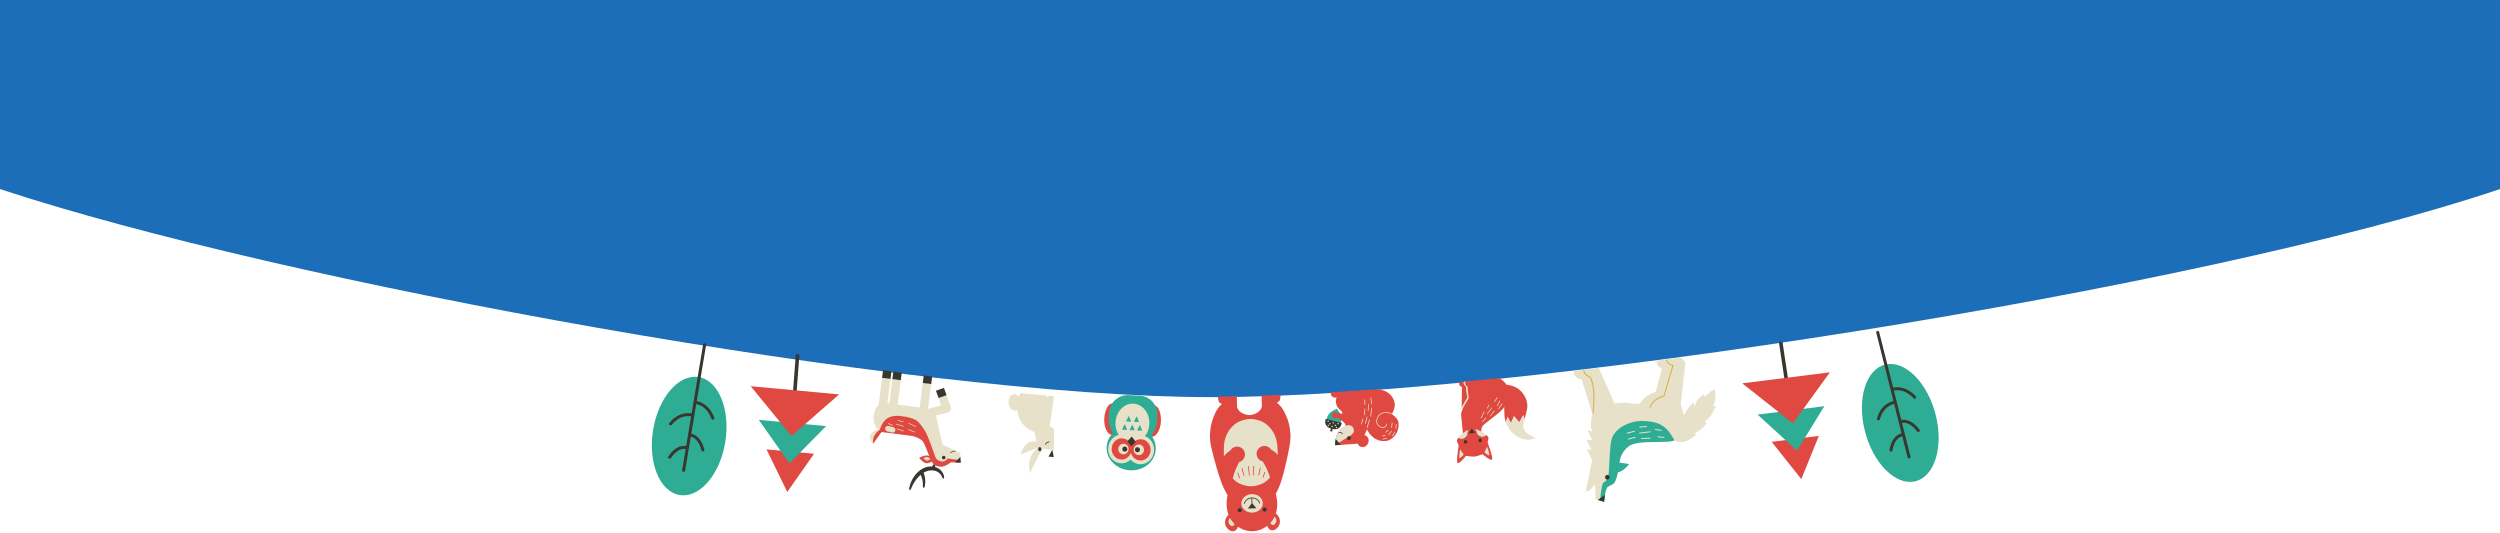 <svg width="1366" height="291" viewBox="0 0 1366 291" fill="none" xmlns="http://www.w3.org/2000/svg">
<path d="M1366 0H0V103.295C153.304 154.009 497.33 217 662.159 217C826.989 217 1201.33 158.813 1366 103.295V0Z" fill="#1C6EB8"/>
<path d="M1030.29 199.168C1019.6 201.567 1014.52 217.802 1018.95 235.431C1023.39 253.059 1035.65 265.405 1046.34 263.006C1057.03 260.608 1062.1 244.373 1057.67 226.744C1053.24 209.116 1040.98 196.77 1030.29 199.168Z" fill="#2EAC94"/>
<path d="M1026.15 229.658C1026.58 229.779 1027.03 229.529 1027.15 229.097C1027.5 227.766 1028.02 226.533 1028.7 225.429C1029.46 224.188 1030.4 223.139 1031.49 222.312C1032.57 221.494 1034.08 220.928 1034.95 220.65L1038.99 236.716C1038.22 236.985 1036.87 237.549 1035.88 238.483C1034.94 239.374 1034.15 240.516 1033.54 241.882C1033.02 243.062 1032.63 244.393 1032.41 245.829C1032.34 246.267 1032.65 246.688 1033.09 246.764C1033.54 246.84 1033.96 246.546 1034.03 246.107C1034.24 244.806 1034.58 243.611 1035.05 242.555C1035.57 241.382 1036.24 240.407 1037.03 239.66C1037.74 238.996 1038.73 238.549 1039.39 238.305L1042.29 249.845C1042.4 250.28 1042.85 250.553 1043.29 250.454C1043.73 250.355 1044 249.922 1043.89 249.487L1039.24 230.99C1039.94 230.943 1040.92 230.945 1041.78 231.214C1042.85 231.546 1043.91 232.13 1044.93 232.959C1045.85 233.702 1046.73 234.624 1047.53 235.699C1047.8 236.062 1048.32 236.145 1048.68 235.887C1049.04 235.629 1049.12 235.122 1048.85 234.761C1047.96 233.571 1046.99 232.547 1045.96 231.717C1044.76 230.756 1043.52 230.07 1042.25 229.675C1041.03 229.293 1039.68 229.323 1038.83 229.399L1034.79 213.326C1035.73 213.213 1037.21 213.113 1038.47 213.366C1039.84 213.642 1041.18 214.178 1042.45 214.965C1043.58 215.66 1044.63 216.543 1045.58 217.582C1045.89 217.916 1046.41 217.949 1046.74 217.657C1047.08 217.363 1047.1 216.851 1046.8 216.516C1045.75 215.361 1044.57 214.383 1043.31 213.603C1041.86 212.712 1040.34 212.101 1038.78 211.786C1037.21 211.47 1035.43 211.614 1034.4 211.745L1026.77 181.384C1026.66 180.949 1026.21 180.676 1025.77 180.775C1025.33 180.873 1025.06 181.307 1025.17 181.742L1034.56 219.073C1034.56 219.073 1034.54 219.076 1034.54 219.077C1033.59 219.377 1031.79 220.026 1030.47 221.028C1029.23 221.974 1028.15 223.167 1027.29 224.576C1026.53 225.808 1025.95 227.184 1025.56 228.66C1025.45 229.089 1025.71 229.536 1026.15 229.657L1026.15 229.658Z" fill="#38372F"/>
<g clip-path="url(#clip0_25_2)">
<path d="M979.517 237.039L981.459 236.794L973.928 186.659L971.986 186.903L979.517 237.039Z" fill="#38372F"/>
<path d="M984.229 261.791L993.818 238.173L968.027 241.418L984.229 261.791Z" fill="#DF4942"/>
<path d="M981.893 246.238L996.822 221.948L960.352 226.537L981.893 246.238Z" fill="#2EAC94"/>
<path d="M979.653 231.328L999.872 203.429L951.954 209.458L979.653 231.328Z" fill="#DF4942"/>
</g>
<g clip-path="url(#clip1_25_2)">
<path d="M864.201 207.32L870.06 226.153C870.06 226.153 869.216 229.88 869.248 232.229C869.279 234.579 870.071 235.685 870.071 235.685L867.384 235.104L870.012 240.467L866.848 240.259L869.495 245.768L867.044 245.526L869.933 251.395L866.451 268.645C866.451 268.645 867.926 268.279 868.839 267.646C869.752 267.014 871.577 264.598 871.577 264.598L871.871 272.885L876.505 274.161C876.505 274.161 876.749 269.185 877.958 266.58C878.337 265.764 880.149 265.254 881.516 264.346C882.956 263.391 884.036 258.619 884.522 255.175C885.008 251.731 885.156 247.678 889.67 244.034C894.184 240.39 906.287 242.053 912.712 241.165C913.569 241.047 914.326 240.858 915 240.612C916.366 241.276 918.138 241.853 919.742 241.5C922.937 240.796 926.93 237.439 926.93 237.439L925.773 236.868C925.773 236.868 927.638 235.88 929.165 234.822C930.55 233.865 932.604 231.115 932.604 231.115L931.102 230.581C931.102 230.581 933.409 229.255 935.121 226.615C936.137 225.05 937.588 221.712 937.588 221.712L935.972 221.914C935.972 221.914 936.781 220.179 937.149 218.192C937.518 216.205 937.08 212.687 937.08 212.687C937.08 212.687 934.365 213.943 933.557 214.862C932.749 215.78 931.346 216.873 931.346 216.873L931.134 215.163C931.134 215.163 928.379 217.354 927.624 218.403C926.345 220.18 925.773 222.365 925.773 222.365L925.372 219.965C925.372 219.965 923.106 221.764 922.024 223.548C921.613 224.225 920.919 225.502 920.13 226.982C919.507 224.175 918.314 221.85 918.463 220.122C918.677 217.644 920.944 198.057 920.944 198.057L918.517 195.365L905.192 197.024C905.192 197.024 905.031 198.622 905.977 199.866C906.382 200.398 907.2 200.955 908.084 201.314L904.642 214.144C904.642 214.144 901.006 215.378 899.113 216.979C897.22 218.582 895.791 220.743 895.791 220.743C895.791 220.743 892.119 220.649 889.712 220.213C887.305 219.777 882.16 220.458 882.16 220.458L873.589 200.961L859.907 202.664C859.907 202.664 859.746 204.262 860.691 205.506C861.31 206.318 862.89 207.188 864.199 207.319L864.201 207.32Z" fill="#E6E1C8"/>
<path d="M884.883 257.838C887.521 257.035 890.184 253.563 890.184 253.563L883.57 252.55L882.656 258.115C882.656 258.115 883.128 258.372 884.883 257.838Z" fill="#2EAC94"/>
<path d="M875.707 264.339C875.352 265.474 874.645 268.757 874.291 273.553L876.505 274.163C876.505 274.163 876.749 269.187 877.958 266.582C878.337 265.766 880.149 265.256 881.516 264.348C882.956 263.393 884.036 258.621 884.522 255.177C885.008 251.733 885.157 247.68 889.671 244.036C894.185 240.392 906.287 242.055 912.712 241.167C913.556 241.051 914.305 240.865 914.972 240.625C913.909 238.741 912.367 236.244 910.928 234.771C908.089 231.869 904.854 230.274 897.952 230.012C891.05 229.751 881.924 233.702 880.467 240.564C879.243 246.34 879.51 256.913 878.69 260.267C877.868 263.621 876.108 263.055 875.705 264.339L875.707 264.339Z" fill="#2EAC94"/>
<path d="M876.982 260.942C876.895 260.239 877.396 259.599 878.101 259.511C878.805 259.424 879.448 259.922 879.536 260.624C879.623 261.325 879.122 261.966 878.417 262.054C877.713 262.141 877.07 261.643 876.982 260.942Z" fill="#38372F"/>
<path d="M865.249 202.025C865.383 202.008 865.511 202.091 865.545 202.223C865.757 203.011 866.046 203.854 866.999 204.706C867.558 205.206 869.166 206.027 869.182 206.036L869.252 206.071L869.292 206.139C869.419 206.351 872.374 211.515 870.688 225.706C870.67 225.854 870.535 225.96 870.386 225.944C870.237 225.926 870.128 225.792 870.146 225.642C871.712 212.471 869.19 207.116 868.859 206.479C868.522 206.306 867.181 205.596 866.636 205.109C865.574 204.157 865.244 203.192 865.022 202.363C864.984 202.218 865.07 202.069 865.215 202.031C865.228 202.029 865.24 202.026 865.253 202.024L865.249 202.025Z" fill="#D6AD49"/>
<path d="M910.654 196.403L910.66 196.402C910.81 196.387 910.944 196.494 910.959 196.644C911.016 197.188 911.171 197.596 911.854 198.309C912.805 199.299 914.115 199.399 914.128 199.401L914.467 199.424L914.372 199.748L909.407 216.611L909.264 216.652C909.234 216.661 906.193 217.57 904.516 218.929C902.752 220.359 901.825 222.59 901.817 222.613C901.76 222.752 901.6 222.819 901.461 222.763C901.322 222.708 901.255 222.548 901.311 222.41C901.35 222.313 902.296 220.03 904.172 218.508C905.739 217.235 908.326 216.376 908.966 216.176L913.758 199.9C913.249 199.804 912.256 199.521 911.458 198.687C910.765 197.966 910.493 197.447 910.413 196.705C910.398 196.557 910.503 196.425 910.651 196.407L910.654 196.403Z" fill="#D6AD49"/>
<path d="M896.894 239.339C896.894 239.339 896.91 239.337 896.917 239.336L901.603 239.16C901.754 239.154 901.881 239.271 901.885 239.42C901.891 239.571 901.772 239.697 901.623 239.701L896.937 239.878C896.786 239.884 896.659 239.766 896.655 239.617C896.65 239.475 896.755 239.354 896.894 239.337L896.894 239.339Z" fill="#E6E1C8"/>
<path d="M895.81 236.379L901.547 235.665C901.697 235.646 901.833 235.751 901.852 235.901C901.87 236.05 901.764 236.185 901.614 236.204L895.877 236.918C895.728 236.937 895.592 236.832 895.573 236.682C895.554 236.533 895.66 236.398 895.81 236.379Z" fill="#E6E1C8"/>
<path d="M895.913 233.111C895.913 233.111 895.919 233.11 895.922 233.11L899.66 232.765C899.811 232.751 899.944 232.861 899.957 233.011C899.97 233.161 899.861 233.3 899.71 233.306L895.971 233.651C895.821 233.665 895.688 233.555 895.675 233.405C895.662 233.259 895.767 233.129 895.913 233.111Z" fill="#E6E1C8"/>
<path d="M893.439 238.675C893.574 238.658 893.702 238.743 893.737 238.877C893.774 239.023 893.686 239.17 893.54 239.207L889.775 240.16C889.627 240.196 889.48 240.109 889.444 239.963C889.408 239.818 889.496 239.67 889.641 239.634L893.407 238.681C893.418 238.68 893.43 238.676 893.441 238.675L893.439 238.675Z" fill="#E6E1C8"/>
<path d="M893.029 235.385C893.165 235.368 893.293 235.453 893.328 235.587C893.364 235.732 893.276 235.88 893.131 235.918L889.161 236.926C889.015 236.962 888.867 236.875 888.829 236.73C888.792 236.585 888.88 236.437 889.026 236.398L892.995 235.391C893.006 235.39 893.019 235.386 893.029 235.385Z" fill="#E6E1C8"/>
<path d="M905.876 238.425C905.896 238.423 905.914 238.422 905.934 238.423L909.243 238.723C909.393 238.738 909.503 238.87 909.491 239.019C909.476 239.169 909.343 239.279 909.193 239.266L905.885 238.966C905.734 238.952 905.624 238.82 905.639 238.67C905.65 238.541 905.751 238.441 905.876 238.425Z" fill="#E6E1C8"/>
<path d="M904.451 234.361C904.476 234.358 904.504 234.358 904.53 234.362L907.766 234.901C907.914 234.927 908.016 235.066 907.99 235.215C907.965 235.362 907.825 235.464 907.675 235.439L904.439 234.899C904.291 234.874 904.19 234.735 904.215 234.586C904.235 234.465 904.334 234.376 904.451 234.361Z" fill="#E6E1C8"/>
<path d="M876.922 270.398L876.507 274.163L872.977 273.191L876.922 270.398Z" fill="#38372F"/>
</g>
<g clip-path="url(#clip2_25_2)">
<path d="M821.967 217.316C822.208 219.177 821.849 219.587 821.908 223.214C821.961 226.466 821.986 228.091 822.579 230.053C822.653 230.298 822.732 230.535 822.816 230.768L823.733 227.73L825.58 231.256L827.232 227.387L830.122 230.787L832.304 226.89L833.095 228.895C834.041 225.11 834.515 223.153 834.542 221.976C834.637 217.787 831.836 214.577 831.399 214.091C826.818 208.985 819.516 210.24 819.005 210.335C821.099 213.196 821.751 215.644 821.967 217.317L821.967 217.316Z" fill="#DF4942"/>
<path d="M830.121 230.787L827.231 227.387L825.579 231.256L823.732 227.731L822.814 230.769C823.932 233.885 825.8 235.828 826.289 236.317C827.133 237.163 829.697 239.662 833.594 240.205C836.39 240.593 839.152 239.291 839.152 239.291C839.152 239.291 837.474 238.795 835.31 237.274C834.44 236.662 833.127 235.74 832.552 234.23C832.038 232.882 832.375 231.756 832.917 229.591C832.977 229.351 833.035 229.119 833.091 228.894L832.3 226.889L830.118 230.786L830.121 230.787Z" fill="#E6E1C8"/>
<path d="M798.67 222.816C799.896 220.223 801.703 217.55 801.703 217.55L801.064 211.032C801.064 211.032 799.9 210.349 799.823 209.559L799.723 208.536L797.259 208.778C797.259 208.778 797.118 209.611 797.416 210.379C797.715 211.147 798.804 211.373 798.804 211.373L798.788 212.733L798.67 222.816Z" fill="#DF4942"/>
<path d="M801.097 211.362L801.704 217.551C801.704 217.551 799.897 220.225 798.671 222.817L798.631 226.213L804.254 219.68L802.255 212.394L801.158 208.398L799.725 208.539L799.826 209.561C800.017 210.626 801.099 211.363 801.099 211.363L801.097 211.362Z" fill="#E6E1C8"/>
<path d="M802.496 217.725C802.496 217.725 798.115 224.203 798.366 226.771L799.4 237.311L809.377 236.724C809.377 236.724 809.18 234.683 809.752 233.297C810.323 231.911 815.176 228.777 819.362 225.176C823.547 221.575 824.534 217.557 824.108 213.212C823.682 208.868 819.252 206.622 819.252 206.622L800.491 208.462L800.616 209.734C800.693 210.524 801.856 211.207 801.856 211.207L802.496 217.725Z" fill="#DF4942"/>
<path d="M796.522 253.002C797.428 253.442 800.185 250.1 800.979 249.101C802.2 249.278 804.544 249.582 805.609 249.477C806.674 249.373 808.915 248.619 810.077 248.209C811.051 249.032 814.404 251.776 815.207 251.17C816.036 250.543 813.458 243.469 812.823 241.772C813.135 240.63 813.34 239.649 813.294 239.177C813.255 238.783 812.845 238.253 812.205 237.684C811.062 238.431 809.959 238.898 808.63 238.173C808.561 238.134 808.491 238.093 808.422 238.051C808.401 238.038 808.381 238.025 808.36 238.012C808.308 237.979 808.257 237.945 808.207 237.91C808.187 237.896 808.166 237.883 808.145 237.868C808.077 237.82 808.009 237.77 807.942 237.718C807.94 237.716 807.938 237.715 807.936 237.713C807.87 237.662 807.804 237.608 807.739 237.553C807.719 237.536 807.698 237.518 807.677 237.5C807.628 237.458 807.58 237.415 807.531 237.372C807.511 237.354 807.49 237.336 807.47 237.317C807.404 237.257 807.34 237.195 807.275 237.131C806.889 236.006 806.354 234.772 806.095 234.414C805.657 233.808 804.77 233.3 804.028 233.372C803.286 233.445 802.515 234.116 802.202 234.796C802.018 235.197 801.733 236.512 801.573 237.69C801.522 237.766 801.47 237.839 801.418 237.91C801.401 237.933 801.385 237.955 801.368 237.977C801.33 238.028 801.29 238.08 801.251 238.13C801.234 238.152 801.217 238.174 801.2 238.194C801.147 238.261 801.092 238.327 801.037 238.39C801.036 238.391 801.034 238.393 801.033 238.395C800.977 238.46 800.92 238.522 800.862 238.583C800.845 238.601 800.827 238.619 800.81 238.636C800.767 238.68 800.723 238.723 800.68 238.765C800.662 238.782 800.645 238.799 800.627 238.816C800.567 238.87 800.507 238.925 800.446 238.975C799.283 239.945 798.111 239.702 796.844 239.19C796.327 239.873 796.028 240.473 796.066 240.867C796.112 241.338 796.506 242.261 797.033 243.321C796.741 245.109 795.585 252.549 796.519 253.003L796.522 253.002Z" fill="#DF4942"/>
<path d="M804.111 234.191L802.633 236.828L806.071 236.49L804.111 234.191Z" fill="#38372F"/>
<path d="M800.686 240.409C800.148 240.462 799.755 240.945 799.809 241.488C799.862 242.032 800.341 242.43 800.879 242.377C801.417 242.324 801.81 241.841 801.756 241.297C801.703 240.754 801.224 240.356 800.686 240.409Z" fill="#38372F"/>
<path d="M808.677 239.625C808.139 239.678 807.746 240.161 807.8 240.705C807.853 241.248 808.332 241.646 808.87 241.593C809.408 241.54 809.801 241.057 809.747 240.514C809.694 239.97 809.215 239.572 808.677 239.625Z" fill="#38372F"/>
<path d="M800.447 238.974C800.883 238.607 801.251 238.162 801.574 237.689C801.734 236.51 802.019 235.196 802.204 234.795C800.212 235.763 797.993 237.677 796.846 239.189C798.113 239.7 799.286 239.943 800.448 238.974L800.447 238.974Z" fill="#E6E1C8"/>
<path d="M797.517 250.324C798.029 250.571 799.766 248.313 799.766 248.313L797.794 245.479C797.794 245.479 797.006 250.076 797.516 250.324L797.517 250.324Z" fill="#E6E1C8"/>
<path d="M807.278 237.13C808.618 238.665 810.628 238.971 812.207 237.682C810.788 236.422 808.24 234.975 806.098 234.413C806.356 234.771 806.891 236.004 807.278 237.13Z" fill="#E6E1C8"/>
<path d="M811.114 247.2C811.114 247.2 813.258 249.077 813.711 248.735C814.164 248.393 812.497 244.037 812.497 244.037L811.113 247.2L811.114 247.2Z" fill="#E6E1C8"/>
<path d="M811.81 228.191C811.859 228.187 811.909 228.202 811.949 228.236C812.026 228.303 812.035 228.422 811.968 228.5L810.164 230.619C810.097 230.697 809.98 230.706 809.902 230.638C809.825 230.571 809.816 230.452 809.883 230.374L811.687 228.255C811.719 228.217 811.763 228.196 811.81 228.191Z" fill="#E6E1C8"/>
<path d="M810.945 224.816C810.978 224.813 811.012 224.818 811.045 224.834C811.136 224.88 811.174 224.992 811.13 225.085L809.445 228.555C809.399 228.648 809.288 228.686 809.196 228.641C809.104 228.595 809.066 228.483 809.11 228.39L810.796 224.92C810.825 224.859 810.882 224.822 810.945 224.816Z" fill="#E6E1C8"/>
<path d="M816.486 224.272C816.531 224.268 816.58 224.281 816.619 224.311C816.7 224.375 816.714 224.492 816.651 224.574L814.468 227.394C814.405 227.476 814.288 227.49 814.207 227.426C814.126 227.363 814.112 227.245 814.175 227.163L816.358 224.343C816.39 224.301 816.438 224.277 816.486 224.272Z" fill="#E6E1C8"/>
<path d="M815.098 222.665C815.142 222.661 815.189 222.673 815.227 222.703C815.309 222.765 815.325 222.883 815.264 222.965L812.819 226.252C812.758 226.335 812.641 226.351 812.56 226.289C812.478 226.227 812.461 226.109 812.523 226.026L814.967 222.74C815 222.696 815.047 222.67 815.098 222.665Z" fill="#E6E1C8"/>
<path d="M813.567 221.166C813.603 221.163 813.641 221.169 813.675 221.188C813.764 221.238 813.798 221.352 813.748 221.443L812.845 223.103C812.795 223.194 812.683 223.227 812.592 223.177C812.503 223.127 812.469 223.013 812.519 222.922L813.422 221.262C813.453 221.206 813.508 221.172 813.567 221.166Z" fill="#E6E1C8"/>
<path d="M820.725 220.464C820.768 220.46 820.812 220.47 820.85 220.498C820.933 220.558 820.953 220.675 820.894 220.76L819.005 223.449C818.946 223.532 818.83 223.553 818.746 223.493C818.663 223.433 818.643 223.316 818.702 223.231L820.591 220.542C820.623 220.497 820.672 220.469 820.723 220.464L820.725 220.464Z" fill="#E6E1C8"/>
<path d="M819.487 218.816C819.521 218.812 819.557 218.819 819.589 218.836C819.681 218.883 819.717 218.995 819.671 219.088L818.32 221.775C818.273 221.868 818.161 221.904 818.071 221.857C817.979 221.81 817.943 221.698 817.989 221.605L819.34 218.918C819.37 218.858 819.426 218.823 819.488 218.817L819.487 218.816Z" fill="#E6E1C8"/>
<path d="M818.01 217.096C818.051 217.092 818.093 217.102 818.13 217.126C818.215 217.183 818.24 217.299 818.183 217.386L816.78 219.543C816.724 219.63 816.609 219.654 816.523 219.596C816.438 219.539 816.413 219.424 816.47 219.336L817.873 217.179C817.906 217.129 817.956 217.1 818.01 217.095L818.01 217.096Z" fill="#E6E1C8"/>
</g>
<g clip-path="url(#clip3_25_2)">
<path d="M728.18 224.51L730.458 223.282L731.878 225.447C732.879 226.974 733.198 228.811 732.762 230.536L732.402 231.962C731.98 233.627 730.222 234.617 728.475 234.174L727.024 233.807C725.276 233.365 724.201 231.657 724.621 229.992L724.982 228.566C725.418 226.841 726.573 225.377 728.179 224.512L728.18 224.51Z" fill="#2EAC94"/>
<path d="M726.875 234.016L727.266 234.115L726.714 235.535L727.928 235.843L728.117 234.331L728.508 234.43C730.473 234.927 732.45 233.813 732.924 231.941L733.137 231.102L724.388 228.887L724.175 229.726C723.701 231.597 724.911 233.519 726.876 234.016L726.875 234.016Z" fill="#38372F"/>
<path d="M730.232 233.169C729.723 233.204 729.774 233.996 730.285 233.962C730.796 233.927 730.743 233.135 730.232 233.169Z" fill="#E6E1C8"/>
<path d="M731.08 231.075C730.57 231.109 730.622 231.902 731.133 231.868C731.644 231.833 731.591 231.041 731.08 231.075Z" fill="#E6E1C8"/>
<path d="M729.622 232.038C729.112 232.072 729.164 232.864 729.675 232.83C730.186 232.796 730.133 232.004 729.622 232.038Z" fill="#E6E1C8"/>
<path d="M727.857 232.712C727.348 232.746 727.399 233.538 727.91 233.504C728.421 233.47 728.368 232.677 727.857 232.712Z" fill="#E6E1C8"/>
<path d="M728.438 230.635C727.929 230.67 727.98 231.462 728.491 231.428C729.002 231.394 728.949 230.601 728.438 230.635Z" fill="#E6E1C8"/>
<path d="M726.643 231.167C726.133 231.201 726.185 231.993 726.696 231.959C727.206 231.925 727.153 231.133 726.643 231.167Z" fill="#E6E1C8"/>
<path d="M725.755 232.05C725.245 232.084 725.297 232.877 725.808 232.842C726.319 232.808 726.266 232.016 725.755 232.05Z" fill="#E6E1C8"/>
<path d="M726.086 230.121C726.08 229.58 725.229 229.637 725.294 230.174C725.32 230.688 726.127 230.632 726.086 230.121Z" fill="#E6E1C8"/>
<path d="M728.383 216.99C729.304 217.413 730.344 217.224 730.344 217.224C730.344 217.224 730.057 217.847 729.931 218.772C729.799 219.737 730.091 220.833 730.393 221.599C730.633 222.204 731.238 223.299 732.547 224.252C732.682 224.351 732.905 224.513 733.179 224.681C733.287 225.215 733.405 225.747 733.527 226.269C733.468 226.249 733.411 226.229 733.356 226.213C732.692 225.997 732.001 225.809 731.266 225.696C730.988 225.654 730.704 225.622 730.416 225.606C730.102 225.367 729.705 225.234 729.281 225.263C728.35 225.325 727.646 226.131 727.708 227.062C727.771 227.993 728.576 228.698 729.507 228.635C729.862 228.611 730.183 228.48 730.441 228.274C730.498 228.294 730.554 228.313 730.611 228.334C731.108 228.527 731.609 228.785 732.109 229.076C732.237 229.15 732.348 229.217 732.462 229.286C732.576 229.357 732.687 229.43 732.795 229.507C733.014 229.658 733.223 229.82 733.423 229.99C733.824 230.332 734.19 230.706 734.516 231.108C734.58 231.186 734.658 231.267 734.736 231.336C734.803 231.395 734.874 231.447 734.948 231.495C735.192 232.285 735.351 232.762 735.351 232.762C735.351 232.762 732.321 234.1 730.982 236.637C729.427 239.583 729.496 243.262 729.496 243.262L741.986 242.426C742.023 242.651 742.096 242.878 742.221 243.1C742.801 244.117 744.135 244.418 745.117 244.245C746.313 244.035 746.962 243.126 747.14 242.876C747.823 241.919 748.186 240.391 747.454 239.153C747.344 238.967 746.792 238.032 745.782 237.855C745.696 237.84 745.61 237.832 745.526 237.829C745.997 236.853 746.49 235.739 746.968 234.509C747.212 235.181 747.579 235.948 748.14 236.717C749.555 238.656 751.168 239.7 752.308 240.188C753.772 240.814 755.681 241.301 757.814 240.848C759.96 240.391 761.271 239.001 761.847 238.372C763.366 236.72 763.851 234.897 764.021 233.92C764.215 232.799 764.54 230.911 763.552 229.277C762.452 227.459 760.463 226.281 760.463 226.281C760.463 226.281 761.551 224.628 761.995 222.501C762.454 220.307 761.5 218.387 761.146 217.674C760.93 217.238 760.094 215.761 758.255 214.482C756.545 213.291 754.907 213.073 753.686 212.883C752.627 212.718 750.532 212.829 748.86 212.941L727.145 214.395C727.145 214.395 727.051 215.37 727.374 215.993C727.49 216.216 727.798 216.721 728.383 216.989L728.383 216.99Z" fill="#DF4942"/>
<path d="M738.211 237.691C738.369 237.609 738.518 237.516 738.656 237.407L738.658 237.407C739.378 236.842 739.815 235.944 739.75 234.963C739.644 233.388 738.282 232.197 736.707 232.302C736.482 232.317 736.042 232.302 735.227 232.725C733.652 233.544 732.092 234.652 731.021 236.571C729.395 239.478 729.499 243.261 729.499 243.261L738.211 237.691Z" fill="#E6E1C8"/>
<path d="M732.632 243.051L729.825 239.88C729.825 239.88 729.631 240.449 729.546 241.333C729.46 242.217 729.498 243.259 729.498 243.259L732.632 243.049L732.632 243.051Z" fill="#38372F"/>
<path d="M736.61 238.473C736.1 238.726 735.891 239.344 736.143 239.854C736.396 240.365 737.014 240.574 737.524 240.321C738.034 240.068 738.243 239.45 737.991 238.94C737.738 238.429 737.12 238.22 736.61 238.473Z" fill="#38372F"/>
<path d="M731.549 236.46C732.219 236.307 732.967 236.591 733.379 237.138C733.532 237.341 733.862 237.12 733.708 236.916C733.18 236.215 732.271 235.893 731.419 236.086C731.315 236.11 731.264 236.247 731.297 236.34C731.335 236.45 731.445 236.485 731.551 236.462L731.549 236.46Z" fill="#38372F"/>
<path d="M756.875 225.167C757.367 225.134 758.01 225.152 758.721 225.33C759.272 225.468 759.804 225.684 760.297 225.974C760.391 226.03 760.423 226.151 760.368 226.245C760.312 226.339 760.191 226.371 760.097 226.316C759.636 226.046 759.141 225.843 758.626 225.714C757.472 225.427 756.513 225.586 756.154 225.667C755.809 225.746 754.893 225.955 754.007 226.733C753.551 227.134 752.941 227.828 752.631 228.86C752.479 229.366 752.224 230.214 752.574 231.201C752.922 232.182 753.656 232.705 753.956 232.886C754.918 233.463 755.68 233.419 756.151 233.281C756.351 233.223 756.819 233.085 757.145 232.64C757.386 232.31 757.449 231.954 757.458 231.715C757.462 231.606 757.556 231.52 757.664 231.524C757.773 231.529 757.859 231.621 757.854 231.731C757.842 232.025 757.765 232.463 757.464 232.875C757.059 233.427 756.5 233.592 756.262 233.662C755.716 233.822 754.837 233.878 753.752 233.227C753.415 233.025 752.591 232.437 752.2 231.335C751.806 230.226 752.096 229.264 752.251 228.747C752.588 227.625 753.25 226.871 753.744 226.436C754.706 225.592 755.729 225.359 756.064 225.282C756.229 225.245 756.509 225.193 756.874 225.168L756.875 225.167Z" fill="#E6E1C8"/>
<path d="M760.669 230.931C760.681 230.93 760.692 230.929 760.705 230.932C760.813 230.945 760.891 231.043 760.878 231.153L760.59 233.623C760.578 233.731 760.48 233.811 760.37 233.797C760.262 233.784 760.184 233.686 760.196 233.577L760.484 231.106C760.495 231.01 760.574 230.937 760.667 230.931L760.669 230.931Z" fill="#E6E1C8"/>
<path d="M762.894 231.629C762.905 231.628 762.915 231.628 762.927 231.63C763.037 231.641 763.116 231.738 763.105 231.847L762.888 234.041C762.877 234.15 762.78 234.23 762.671 234.219C762.561 234.207 762.482 234.111 762.493 234.001L762.71 231.807C762.719 231.71 762.799 231.635 762.894 231.629Z" fill="#E6E1C8"/>
<path d="M762.064 235.952C762.104 235.949 762.146 235.958 762.183 235.981C762.276 236.04 762.304 236.161 762.246 236.254L760.962 238.307C760.905 238.4 760.782 238.428 760.69 238.37C760.597 238.311 760.569 238.19 760.626 238.097L761.91 236.044C761.945 235.988 762.004 235.956 762.066 235.952L762.064 235.952Z" fill="#E6E1C8"/>
<path d="M760.274 235.406C760.32 235.403 760.368 235.415 760.408 235.447C760.494 235.514 760.511 235.639 760.443 235.726L758.996 237.608C758.928 237.695 758.804 237.711 758.717 237.644C758.63 237.577 758.614 237.452 758.681 237.365L760.129 235.483C760.165 235.436 760.218 235.409 760.274 235.406Z" fill="#E6E1C8"/>
<path d="M758.451 234.862C758.509 234.858 758.57 234.881 758.612 234.927C758.685 235.008 758.679 235.133 758.597 235.208L757.371 236.311C757.289 236.384 757.164 236.378 757.09 236.297C757.017 236.215 757.023 236.09 757.104 236.016L758.331 234.912C758.365 234.881 758.407 234.865 758.451 234.862Z" fill="#E6E1C8"/>
<path d="M757.654 239.214C757.745 239.208 757.831 239.266 757.857 239.357C757.888 239.463 757.826 239.573 757.721 239.602L755.672 240.193C755.567 240.224 755.457 240.163 755.427 240.057C755.396 239.952 755.458 239.841 755.563 239.812L757.612 239.221C757.626 239.217 757.639 239.215 757.654 239.214Z" fill="#E6E1C8"/>
<path d="M756.833 237.695C756.932 237.688 757.023 237.756 757.042 237.857C757.061 237.965 756.99 238.069 756.882 238.088L755.351 238.37C755.244 238.39 755.139 238.318 755.12 238.21C755.101 238.103 755.172 237.998 755.28 237.979L756.811 237.698C756.819 237.697 756.827 237.697 756.834 237.696L756.833 237.695Z" fill="#E6E1C8"/>
<path d="M748.244 229.286C748.267 229.285 748.291 229.287 748.314 229.294C748.419 229.325 748.478 229.435 748.447 229.541L747.244 233.565C747.213 233.67 747.102 233.729 746.997 233.698C746.892 233.666 746.833 233.556 746.864 233.451L748.067 229.427C748.092 229.346 748.163 229.29 748.244 229.285L748.244 229.286Z" fill="#E6E1C8"/>
<path d="M749.488 222.736C749.5 222.735 749.512 222.734 749.525 222.737C749.634 222.75 749.712 222.849 749.699 222.958L749.16 227.464C749.148 227.572 749.048 227.65 748.94 227.638C748.832 227.625 748.753 227.525 748.766 227.417L749.305 222.911C749.317 222.815 749.396 222.743 749.488 222.737L749.488 222.736Z" fill="#E6E1C8"/>
<path d="M749.016 217.245C749.117 217.239 749.21 217.312 749.224 217.414L749.707 220.694C749.723 220.803 749.648 220.904 749.539 220.919C749.428 220.934 749.329 220.86 749.314 220.751L748.832 217.471C748.815 217.362 748.891 217.262 749 217.247C749.005 217.246 749.01 217.246 749.016 217.245Z" fill="#E6E1C8"/>
<path d="M746.926 227.638C746.946 227.637 746.967 227.638 746.987 227.644C747.094 227.67 747.158 227.778 747.132 227.885L746.26 231.361C746.234 231.468 746.126 231.532 746.019 231.506C745.913 231.48 745.849 231.371 745.875 231.265L746.746 227.788C746.768 227.703 746.841 227.644 746.926 227.638Z" fill="#E6E1C8"/>
<path d="M747.848 220.697C747.858 220.696 747.869 220.695 747.88 220.697C747.989 220.707 748.07 220.804 748.06 220.913L747.735 224.458C747.725 224.567 747.628 224.647 747.519 224.638C747.41 224.628 747.329 224.532 747.339 224.422L747.664 220.877C747.673 220.779 747.753 220.704 747.848 220.698L747.848 220.697Z" fill="#E6E1C8"/>
<path d="M744.587 228.693C744.607 228.692 744.627 228.693 744.648 228.698C744.755 228.724 744.819 228.833 744.793 228.939L744.08 231.816C744.054 231.923 743.946 231.987 743.839 231.961C743.733 231.935 743.668 231.826 743.695 231.72L744.407 228.843C744.428 228.757 744.503 228.699 744.587 228.693Z" fill="#E6E1C8"/>
<path d="M745.803 223.204C745.815 223.203 745.828 223.202 745.84 223.205C745.948 223.219 746.026 223.318 746.013 223.426L745.605 226.765C745.591 226.875 745.493 226.951 745.385 226.938C745.276 226.924 745.198 226.826 745.212 226.717L745.619 223.378C745.632 223.282 745.71 223.21 745.803 223.204Z" fill="#E6E1C8"/>
<path d="M745.721 218.205C745.721 218.205 745.729 218.204 745.732 218.204C745.842 218.203 745.931 218.29 745.932 218.4L745.96 221.025C745.961 221.135 745.871 221.222 745.764 221.225C745.654 221.226 745.565 221.139 745.564 221.029L745.536 218.404C745.534 218.298 745.617 218.211 745.721 218.204L745.721 218.205Z" fill="#E6E1C8"/>
</g>
<g clip-path="url(#clip4_25_2)">
<path d="M676.71 286.368C676.646 287.694 675.946 289.762 674.232 290.221C672.081 290.795 670.289 288.316 670.208 288.2C668.867 286.29 669.491 284.151 669.56 283.929C669.609 283.771 670.44 281.203 672.24 280.929C674.354 280.607 676.844 283.596 676.711 286.368L676.71 286.368Z" fill="#DF4942"/>
<path d="M674.235 283.136C675.037 283.935 674.97 285.05 674.962 285.148C674.888 286.132 674.204 287.421 673.214 287.448C672.193 287.477 671.555 286.147 671.508 286.047C671.438 285.898 671.026 284.97 671.456 283.974C671.723 283.354 672.401 282.512 673.228 282.575C673.708 282.612 674.037 282.939 674.235 283.137L674.235 283.136Z" fill="#E6E1C8"/>
<path d="M692.041 285.986C692.171 287.307 692.973 289.338 694.708 289.71C696.884 290.177 698.552 287.611 698.626 287.492C699.87 285.518 699.141 283.412 699.061 283.194C699.004 283.038 698.046 280.515 696.234 280.331C694.107 280.115 691.77 283.224 692.04 285.986L692.041 285.986Z" fill="#DF4942"/>
<path d="M694.352 282.635C693.59 283.473 693.713 284.583 693.726 284.681C693.849 285.659 694.596 286.913 695.587 286.891C696.607 286.868 697.178 285.509 697.22 285.407C697.283 285.254 697.648 284.307 697.169 283.333C696.871 282.727 696.153 281.921 695.33 282.025C694.852 282.086 694.539 282.429 694.352 282.636L694.352 282.635Z" fill="#E6E1C8"/>
<path d="M663.24 250.082C665.887 259.874 666.496 261.019 667.479 263.894C668.312 266.328 670.712 270.524 670.712 270.524C670.712 270.524 670.028 273.68 670.25 276.403C670.378 277.987 670.65 280.898 672.571 283.865C673.293 284.98 675.19 287.556 678.703 289.099C681.049 290.128 683.167 290.281 684.413 290.276C685.657 290.219 687.765 289.961 690.057 288.815C693.489 287.099 695.255 284.431 695.92 283.282C697.692 280.223 697.818 277.302 697.868 275.713C697.954 272.982 697.113 269.865 697.113 269.865C697.113 269.865 699.301 265.555 700.011 263.082C700.85 260.161 701.402 258.988 703.558 249.076C705.324 240.966 705.379 238.323 704.765 234.074C704.258 230.576 703.182 228.147 702.44 226.509C700.48 222.179 698.629 220.757 698.014 220.318C697.901 220.237 697.784 220.154 697.662 220.071C698.489 219.654 699.048 219.157 699.24 218.762C699.634 217.945 699.665 215.873 699.665 215.873L689.353 216.13L689.503 222.149C689.067 223.012 689.079 223.655 688.052 224.633C686.935 225.697 685.635 226.161 685.144 226.332C684.226 226.65 683.414 226.759 682.831 226.795C682.249 226.787 681.431 226.719 680.498 226.447C679.999 226.302 678.678 225.903 677.51 224.896C676.435 223.97 676.415 223.327 675.936 222.487L675.786 216.468L665.475 216.725C665.475 216.725 665.61 218.793 666.043 219.589C666.253 219.975 666.836 220.444 667.684 220.818C667.566 220.907 667.453 220.996 667.345 221.082C666.753 221.55 664.974 223.064 663.232 227.486C662.573 229.159 661.618 231.638 661.288 235.158C660.886 239.432 661.072 242.069 663.239 250.081L663.24 250.082Z" fill="#DF4942"/>
<path d="M672.842 260.524C673.815 261.714 675.426 263.634 678.289 264.655C680.618 265.485 682.72 265.849 683.876 265.676C685.04 265.789 687.122 265.323 689.408 264.378C692.217 263.216 693.729 261.218 694.641 259.981C698.521 254.716 698.225 248.593 698.1 246.011C697.951 242.93 697.736 238.525 694.593 234.528C693.665 233.348 691.589 230.782 687.886 229.706C685.87 229.12 684.088 228.837 682.963 228.972C681.832 228.892 680.067 229.264 678.084 229.95C674.438 231.209 672.492 233.875 671.624 235.1C668.683 239.249 668.689 243.658 668.694 246.743C668.698 249.329 668.705 255.459 672.844 260.524L672.842 260.524Z" fill="#E6E1C8"/>
<path d="M682.135 254.617C682.247 254.614 682.343 254.698 682.354 254.81L682.857 259.671C682.868 259.791 682.783 259.896 682.664 259.908C682.545 259.92 682.439 259.834 682.427 259.715L681.924 254.854C681.913 254.735 681.998 254.629 682.117 254.617C682.123 254.617 682.129 254.617 682.135 254.617Z" fill="#DF4942"/>
<path d="M678.622 255.742C678.719 255.739 678.81 255.803 678.837 255.901L679.881 259.71C679.912 259.824 679.845 259.944 679.729 259.975C679.614 260.007 679.495 259.939 679.463 259.824L678.419 256.015C678.387 255.9 678.455 255.781 678.571 255.749C678.588 255.744 678.605 255.742 678.622 255.742Z" fill="#DF4942"/>
<path d="M676.28 258.189C676.368 258.187 676.452 258.239 676.486 258.326L677.545 261.041C677.588 261.153 677.533 261.278 677.422 261.321C677.311 261.364 677.186 261.309 677.143 261.198L676.084 258.483C676.041 258.372 676.095 258.247 676.207 258.204C676.231 258.195 676.255 258.19 676.28 258.189Z" fill="#DF4942"/>
<path d="M685.041 254.544C684.928 254.547 684.837 254.636 684.831 254.748L684.571 259.629C684.565 259.748 684.656 259.85 684.775 259.855C684.895 259.861 684.997 259.771 685.002 259.651L685.262 254.771C685.268 254.651 685.178 254.55 685.058 254.544C685.052 254.544 685.046 254.544 685.041 254.544Z" fill="#DF4942"/>
<path d="M688.604 255.493C688.508 255.496 688.42 255.564 688.398 255.662L687.545 259.519C687.519 259.634 687.593 259.751 687.71 259.777C687.826 259.802 687.942 259.729 687.968 259.612L688.821 255.755C688.847 255.64 688.774 255.523 688.656 255.498C688.639 255.494 688.622 255.493 688.604 255.493Z" fill="#DF4942"/>
<path d="M691.067 257.821C690.98 257.823 690.898 257.88 690.868 257.968L689.946 260.732C689.909 260.846 689.969 260.968 690.083 261.005C690.196 261.043 690.318 260.982 690.356 260.869L691.278 258.105C691.315 257.991 691.255 257.869 691.141 257.832C691.117 257.824 691.092 257.82 691.067 257.821Z" fill="#DF4942"/>
<path d="M667.204 251.621L673.137 263.556C673.685 260.286 674.73 257.099 676.226 254.141C676.512 253.577 676.815 253.015 677.109 252.451C678.96 251.933 680.295 250.214 680.245 248.207C680.186 245.835 678.214 243.96 675.84 244.019C674.313 244.057 672.994 244.888 672.261 246.105C670.147 247.48 668.387 249.396 667.204 251.621Z" fill="#DF4942"/>
<path d="M699.805 250.809L694.474 263.024C693.764 259.785 692.561 256.655 690.919 253.775C690.606 253.226 690.275 252.68 689.954 252.131C688.079 251.706 686.66 250.056 686.61 248.048C686.551 245.677 688.427 243.706 690.801 243.647C692.328 243.609 693.686 244.372 694.479 245.551C696.659 246.819 698.512 248.645 699.805 250.809Z" fill="#DF4942"/>
<path d="M684.018 269.978C680.782 270.059 678.215 272.39 678.285 275.186C678.354 277.982 681.034 280.183 684.27 280.103C687.506 280.022 690.073 277.69 690.004 274.894C689.934 272.099 687.254 269.897 684.018 269.978Z" fill="#E6E1C8"/>
<path d="M677.346 277.614C676.714 277.63 676.215 278.154 676.231 278.785C676.247 279.415 676.771 279.914 677.402 279.898C678.034 279.883 678.533 279.359 678.517 278.728C678.501 278.097 677.977 277.599 677.346 277.614Z" fill="#38372F"/>
<path d="M690.97 277.275C690.339 277.291 689.84 277.815 689.856 278.445C689.872 279.076 690.396 279.575 691.027 279.559C691.658 279.543 692.157 279.019 692.142 278.388C692.126 277.758 691.601 277.259 690.97 277.275Z" fill="#38372F"/>
<path d="M679.764 275.354C679.877 275.391 679.999 275.329 680.035 275.216C680.576 273.564 682.067 272.407 683.787 272.272L683.859 275.142L681.848 277.838L686.461 277.723L684.291 275.099L684.22 272.26C685.954 272.298 687.512 273.381 688.139 275.008C688.182 275.12 688.307 275.176 688.418 275.132C688.529 275.089 688.585 274.964 688.542 274.853C687.826 272.991 686.003 271.775 684.008 271.825C682.013 271.874 680.248 273.183 679.627 275.081C679.59 275.194 679.652 275.316 679.765 275.354L679.764 275.354Z" fill="#38372F"/>
</g>
<g clip-path="url(#clip5_25_2)">
<path d="M603.361 228.803C603.593 224.113 605.59 220.401 607.621 220.501C609.652 220.602 608.685 224.365 608.453 229.055C608.221 233.745 609.298 237.609 607.267 237.509C605.236 237.409 603.131 233.493 603.363 228.803L603.361 228.803Z" fill="#DF4942"/>
<path d="M634.323 230.333C634.555 225.643 632.934 221.752 630.903 221.651C628.872 221.551 629.464 225.392 629.232 230.081C629 234.771 627.548 238.511 629.579 238.611C631.61 238.712 634.092 235.023 634.323 230.333Z" fill="#DF4942"/>
<path d="M616.717 215.887L622.694 216.182C628.36 216.462 632.722 221.335 632.439 227.063L632.305 229.791C631.939 237.19 625.712 242.895 618.395 242.534C611.079 242.172 605.444 235.881 605.81 228.482L605.945 225.754C606.228 220.024 611.051 215.607 616.715 215.887L616.717 215.887Z" fill="#2EAC94"/>
<path d="M618.687 232.721C611.28 232.355 605.007 237.488 604.676 244.185C604.345 250.883 610.082 256.609 617.489 256.975C624.897 257.341 631.17 252.208 631.501 245.511C631.832 238.813 626.095 233.087 618.687 232.721Z" fill="#2EAC94"/>
<path d="M619.289 220.55C614.186 220.298 609.813 224.879 609.522 230.783C609.23 236.687 613.13 241.677 618.233 241.929C623.335 242.181 627.708 237.6 628 231.696C628.291 225.792 624.391 220.802 619.289 220.55Z" fill="#E6E1C8"/>
<path d="M612.479 253.167C614.5 253.267 616.374 252.489 617.775 251.15C619.038 252.621 620.826 253.58 622.847 253.679C626.92 253.881 630.395 250.523 630.61 246.178C630.825 241.833 627.697 238.149 623.624 237.948C621.603 237.848 619.73 238.626 618.328 239.965C617.065 238.495 615.278 237.536 613.256 237.436C609.183 237.235 605.708 240.592 605.493 244.937C605.278 249.282 608.406 252.966 612.479 253.167Z" fill="#E6E1C8"/>
<path d="M612.581 251.11C615.006 251.23 617.143 249.64 617.964 247.338C618.553 249.71 620.523 251.502 622.949 251.622C625.956 251.771 628.523 249.291 628.681 246.083C628.84 242.874 626.53 240.154 623.522 240.005C621.097 239.886 618.96 241.475 618.14 243.777C617.55 241.405 615.58 239.613 613.155 239.493C610.147 239.345 607.581 241.824 607.422 245.033C607.264 248.241 609.573 250.961 612.581 251.11Z" fill="#DF4942"/>
<path d="M613.981 242.447C612.42 242.37 611.089 243.607 611.01 245.21C610.931 246.813 612.133 248.175 613.695 248.252C615.256 248.329 616.587 247.092 616.666 245.489C616.745 243.886 615.543 242.524 613.981 242.447Z" fill="#E6E1C8"/>
<path d="M622.41 242.863C620.849 242.786 619.518 244.023 619.439 245.626C619.36 247.229 620.562 248.591 622.124 248.669C623.685 248.746 625.016 247.509 625.095 245.906C625.174 244.303 623.972 242.941 622.41 242.863Z" fill="#E6E1C8"/>
<path d="M614.66 243.997C613.901 243.959 613.255 244.551 613.217 245.319C613.179 246.086 613.764 246.739 614.523 246.777C615.282 246.814 615.928 246.222 615.966 245.455C616.004 244.687 615.419 244.034 614.66 243.997Z" fill="#38372F"/>
<path d="M621.584 244.339C620.825 244.301 620.179 244.893 620.141 245.661C620.103 246.429 620.687 247.081 621.446 247.119C622.205 247.156 622.852 246.564 622.889 245.797C622.927 245.029 622.343 244.376 621.584 244.339Z" fill="#38372F"/>
<path d="M616.01 241.087L618.401 238.528L620.527 241.31L618.137 243.869L616.01 241.087Z" fill="#38372F"/>
<path d="M618.727 231.916L619.988 235.105L617.158 234.965L618.727 231.916Z" fill="#2EAC94"/>
<path d="M614.591 231.712L615.852 234.9L613.022 234.761L614.591 231.712Z" fill="#2EAC94"/>
<path d="M616.808 227.202L618.07 230.391L615.239 230.251L616.808 227.202Z" fill="#2EAC94"/>
<path d="M621.1 227.414L619.532 230.463L622.361 230.603L621.1 227.414Z" fill="#2EAC94"/>
<path d="M622.862 232.121L621.293 235.169L624.122 235.309L622.862 232.121Z" fill="#2EAC94"/>
</g>
<g clip-path="url(#clip6_25_2)">
<path d="M575.719 249.76C575.719 249.76 575.559 247.981 575.014 245.708C574.438 246.729 573.482 248.422 572.878 249.489L575.719 249.76Z" fill="#38372F"/>
<path d="M554.262 224.327C554.838 224.382 555.382 224.227 555.859 223.91C556.039 228.995 559.704 234.244 564.756 235.87C564.895 235.914 565.032 235.952 565.169 235.986L566.463 241.423C565.329 241.166 564.081 241.112 562.872 241.52C559.144 242.781 557.578 248.307 557.578 248.307L567.28 244.666C566.009 245.463 564.618 246.679 563.653 248.497C561.416 252.705 562.766 258.497 562.766 258.497L569.455 245.198L578.179 246.029C578.783 244.96 579.739 243.27 580.315 242.248C579.705 239.705 578.559 237.011 576.667 235.033C575.94 234.273 574.529 233.336 573.531 232.969L576.114 214.969C576.114 214.969 576.46 215.021 577.041 214.516C577.623 214.011 577.276 212.719 577.276 212.719L573.92 212.399L572.531 217.397C572.029 216.373 571.425 215.447 570.739 214.648C571.137 214.615 571.46 214.554 571.666 214.455C572.431 214.088 572.579 212.272 572.579 212.272L564.489 211.502L564.49 211.522C559.926 211.329 557.715 213.491 556.683 216.852C556.115 216.02 555.329 215.466 554.453 215.383C552.657 215.212 551.158 217.075 551.106 219.545C551.053 222.015 552.467 224.155 554.262 224.326L554.262 224.327Z" fill="#E6E1C8"/>
<path d="M567.337 245.092C567.216 245.704 567.485 246.354 567.937 246.544C568.389 246.734 568.854 246.392 568.975 245.781C569.096 245.169 568.827 244.519 568.374 244.329C567.922 244.139 567.457 244.481 567.337 245.092Z" fill="#38372F"/>
<path d="M573.269 241.281C573.356 241.289 573.425 241.389 573.427 241.507C573.429 241.63 573.357 241.727 573.267 241.724C572.899 241.713 572.692 241.767 572.495 241.85C572.33 241.92 572.054 242.036 571.847 242.235C571.633 242.441 571.46 242.713 571.335 243.042C571.294 243.149 571.197 243.187 571.117 243.126C571.037 243.065 571.005 242.931 571.046 242.824C571.195 242.435 571.399 242.113 571.654 241.868C571.9 241.631 572.217 241.497 572.388 241.425C572.585 241.341 572.827 241.267 573.262 241.279C573.264 241.279 573.267 241.279 573.269 241.279L573.269 241.281Z" fill="#38372F"/>
</g>
<g clip-path="url(#clip7_25_2)">
<path d="M497.049 267.674C497.303 267.772 497.588 267.645 497.686 267.39L497.686 267.385C497.881 266.881 498.084 266.385 498.305 265.899C498.528 265.415 498.763 264.939 499.018 264.475C499.53 263.549 500.107 262.668 500.749 261.846C501.439 260.965 502.201 260.146 503.032 259.44C503.037 259.448 503.041 259.454 503.046 259.462C503.179 259.678 503.304 259.953 503.421 260.254C503.659 260.844 503.846 261.458 503.989 262.086C504.135 262.714 504.223 263.358 504.269 264.009C504.313 264.659 504.304 265.315 504.247 265.97L504.246 265.977C504.225 266.22 504.385 266.446 504.629 266.499C504.893 266.557 505.154 266.39 505.214 266.126C505.368 265.432 505.473 264.725 505.52 264.01C505.564 263.295 505.561 262.573 505.493 261.852C505.427 261.132 505.309 260.413 505.128 259.704C505.042 259.354 504.939 258.984 504.767 258.588C504.724 258.491 504.676 258.391 504.622 258.291C504.856 258.152 505.095 258.02 505.337 257.9C505.78 257.683 506.229 257.499 506.692 257.357C507.157 257.218 507.63 257.11 508.109 257.053C509.064 256.931 510.034 256.985 510.94 257.245C512.727 257.756 514.355 259.185 514.927 261.116L514.936 261.144C514.999 261.36 515.206 261.51 515.44 261.494C515.71 261.476 515.914 261.24 515.895 260.97C515.885 260.818 515.875 260.665 515.857 260.513C515.832 260.362 515.812 260.209 515.779 260.059C515.74 259.911 515.708 259.759 515.66 259.613C515.609 259.467 515.568 259.316 515.507 259.175C515.281 258.599 514.961 258.06 514.576 257.572C513.806 256.598 512.756 255.827 511.569 255.38C511.338 255.291 511.101 255.215 510.861 255.15C510.906 254.969 510.969 254.79 511.045 254.614C511.246 254.153 511.552 253.724 511.944 253.381L511.953 253.373C512.124 253.223 512.175 252.969 512.06 252.761C511.929 252.523 511.629 252.438 511.392 252.57C510.806 252.896 510.29 253.362 509.887 253.924C509.672 254.221 509.49 254.547 509.346 254.893C508.859 254.857 508.37 254.86 507.886 254.905C506.656 255.017 505.448 255.378 504.361 255.93C503.817 256.204 503.298 256.52 502.812 256.873C502.323 257.225 501.863 257.609 501.436 258.02C500.576 258.839 499.839 259.76 499.196 260.729C498.56 261.705 498.026 262.742 497.608 263.819C497.401 264.358 497.222 264.906 497.078 265.463C496.932 266.019 496.815 266.581 496.738 267.146C496.708 267.368 496.831 267.59 497.049 267.674Z" fill="#38372F"/>
<path d="M481.192 234.627L481.114 234.599L481.174 234.642C481.187 234.632 481.194 234.625 481.194 234.625L481.192 234.627Z" fill="#DF4942"/>
<path d="M475.835 237.139C474.159 239.399 476.985 242.581 476.985 242.581L476.988 242.577C477.002 241.806 477.055 239.826 477.238 239.224C477.557 238.173 478.621 236.558 479.248 235.979C479.793 235.477 481.013 234.714 481.175 234.614L481.114 234.579L480.738 234.469C480.081 234.581 477.305 235.157 475.834 237.139L475.835 237.139Z" fill="#E6E1C8"/>
<path d="M513.558 254.969C510.566 254.587 509.411 253.321 508.259 250.427C507.108 247.534 505.006 241.773 504.011 240.833C503.017 239.893 500.265 238.423 498.171 238.156L481.918 236.083C480.422 235.892 476.678 232.668 477.368 227.264C478.057 221.859 480.942 219.888 482.937 220.142L505.704 223.046C508.066 223.347 511.115 224.855 511.569 227.66C512.022 230.464 515.089 242.959 515.089 242.959L524.639 247.533L524.91 252.755L519.538 252.579C519.538 252.579 516.35 255.325 513.558 254.969Z" fill="#E6E1C8"/>
<path d="M481.918 236.083L498.171 238.156C500.265 238.423 503.017 239.893 504.011 240.833C505.006 241.773 507.109 247.535 508.259 250.427C509.411 253.321 510.566 254.587 513.558 254.969C516.35 255.325 519.538 252.579 519.538 252.579L524.91 252.755L524.841 251.431L517.807 250.533C517.807 250.533 516.501 252.418 514.665 252.184C512.829 251.95 511.532 250.982 511.077 249.675C510.622 248.369 507.11 238.291 505.718 235.973C504.331 233.665 502.027 229.995 499.275 228.971C499.275 228.971 495.958 227.669 493.183 227.472C490.475 227.11 489.022 227.073 487.162 227.557C485.303 228.042 484 228.97 482.728 230.591C481.893 231.654 480.964 233.902 480.504 235.403C481.046 235.805 481.55 236.037 481.919 236.084L481.918 236.083Z" fill="#DF4942"/>
<path d="M524.91 252.755L524.748 249.63L521.8 252.652L524.91 252.755Z" fill="#38372F"/>
<path d="M515.768 249.055C515.235 248.987 514.748 249.366 514.68 249.901C514.612 250.435 514.988 250.924 515.521 250.992C516.054 251.06 516.541 250.682 516.609 250.147C516.678 249.612 516.301 249.123 515.768 249.055Z" fill="#38372F"/>
<path d="M521.99 246.257C521.015 246.286 520.061 246.64 519.295 247.245C519.11 247.392 519.334 247.683 519.52 247.536C520.241 246.966 521.125 246.648 522.042 246.621C522.143 246.618 522.21 246.503 522.199 246.412C522.184 246.304 522.089 246.253 521.99 246.256L521.99 246.257Z" fill="#38372F"/>
<path d="M510.706 251.045C510.706 251.045 508.348 253.088 506.451 253.141C504.553 253.196 502.223 250.155 502.223 250.155C502.223 250.155 504.459 248.843 506.495 248.857C508.532 248.869 510.706 251.045 510.706 251.045Z" fill="#DF4942"/>
<path d="M508.41 250.719C508.41 250.719 507.334 251.65 506.469 251.674C505.604 251.699 504.541 250.312 504.541 250.312C504.541 250.312 505.561 249.714 506.49 249.72C507.419 249.726 508.411 250.718 508.411 250.718L508.41 250.719Z" fill="#E6E1C8"/>
<path d="M496.363 234.529C496.378 234.531 496.392 234.534 496.407 234.541L499.941 235.922C500.035 235.959 500.081 236.066 500.045 236.161C500.008 236.255 499.902 236.302 499.807 236.265L496.274 234.884C496.18 234.847 496.133 234.74 496.17 234.645C496.201 234.565 496.282 234.519 496.363 234.529Z" fill="#E6E1C8"/>
<path d="M496.536 231.094C496.554 231.096 496.572 231.101 496.591 231.109L500.447 232.908C500.539 232.951 500.578 233.06 500.536 233.152C500.493 233.245 500.384 233.285 500.292 233.241L496.436 231.442C496.344 231.4 496.305 231.291 496.348 231.198C496.382 231.124 496.46 231.084 496.537 231.094L496.536 231.094Z" fill="#E6E1C8"/>
<path d="M490.111 234.197C490.122 234.198 490.132 234.2 490.143 234.203L493.754 235.324C493.851 235.353 493.904 235.457 493.875 235.555C493.845 235.652 493.742 235.706 493.644 235.676L490.033 234.556C489.936 234.526 489.883 234.423 489.912 234.325C489.94 234.238 490.024 234.186 490.111 234.197Z" fill="#E6E1C8"/>
<path d="M489.718 231.576C489.728 231.577 489.736 231.578 489.746 231.582L493.728 232.732C493.825 232.761 493.881 232.862 493.853 232.96C493.824 233.058 493.722 233.114 493.626 233.086L489.644 231.935C489.546 231.907 489.49 231.805 489.519 231.708C489.545 231.619 489.629 231.565 489.718 231.576Z" fill="#E6E1C8"/>
<path d="M490.664 229.524C490.673 229.525 490.68 229.526 490.688 229.528L493.615 230.3C493.713 230.326 493.771 230.427 493.745 230.525C493.719 230.623 493.618 230.682 493.521 230.656L490.595 229.884C490.497 229.858 490.438 229.758 490.464 229.66C490.488 229.57 490.574 229.513 490.665 229.524L490.664 229.524Z" fill="#E6E1C8"/>
<path d="M487.728 234.877L485.139 234.236" stroke="#E6E1C8" stroke-width="3" stroke-miterlimit="10" stroke-linecap="round"/>
<path d="M485.346 231.218C485.361 231.219 485.377 231.223 485.39 231.229L487.787 232.177C487.88 232.215 487.927 232.322 487.889 232.416C487.851 232.51 487.746 232.557 487.652 232.519L485.256 231.571C485.162 231.534 485.115 231.427 485.153 231.333C485.184 231.253 485.265 231.207 485.346 231.218Z" fill="#E6E1C8"/>
<path d="M480.884 234.435C480.884 234.435 480.832 234.446 480.74 234.47L481.114 234.6L480.885 234.435L480.884 234.435Z" fill="#DF4942"/>
<path d="M477.239 239.225C477.056 239.826 477.004 241.806 476.989 242.577L482.261 235.229L481.177 234.615C481.014 234.715 479.794 235.477 479.249 235.979C478.621 236.558 477.557 238.173 477.239 239.225Z" fill="#DF4942"/>
<path d="M480.113 221.019L484.724 221.607L486.584 207.02L481.973 206.432L480.113 221.019Z" fill="#E6E1C8"/>
<path d="M481.973 206.433L486.584 207.021L487.108 202.912L482.497 202.323L481.973 206.433Z" fill="#38372F"/>
<path d="M485.726 221.735L490.337 222.323L492.197 207.736L487.586 207.148L485.726 221.735Z" fill="#E6E1C8"/>
<path d="M487.586 207.149L492.197 207.737L492.722 203.628L488.11 203.039L487.586 207.149Z" fill="#38372F"/>
<path d="M502.341 223.854L506.952 224.442L508.812 209.855L504.201 209.267L502.341 223.854Z" fill="#E6E1C8"/>
<path d="M504.201 209.268L508.812 209.856L509.336 205.747L504.725 205.159L504.201 209.268Z" fill="#38372F"/>
<path d="M514.243 221.485L507.082 223.42L508.287 227.925L517.883 225.332C518.51 225.163 519.037 224.738 519.339 224.161C519.641 223.585 519.688 222.907 519.47 222.294L517.21 215.941C516.092 216.319 513.765 217.126 512.811 217.457L514.245 221.485L514.243 221.485Z" fill="#E6E1C8"/>
<path d="M511.398 213.489L512.81 217.455C513.764 217.125 516.091 216.318 517.209 215.939L515.777 211.916L511.398 213.489Z" fill="#38372F"/>
</g>
<g clip-path="url(#clip8_25_2)">
<path d="M431.057 243.758L433.015 243.939L436.812 193.619L434.854 193.438L431.057 243.758Z" fill="#38372F"/>
<path d="M430.157 268.815L444.821 247.94L418.819 245.537L430.157 268.815Z" fill="#DF4942"/>
<path d="M431.335 253.205L451.382 232.827L414.615 229.429L431.335 253.205Z" fill="#2EAC94"/>
<path d="M432.464 238.24L458.5 215.497L410.192 211.032L432.464 238.24Z" fill="#DF4942"/>
</g>
<path d="M381.939 206.068C371.067 204.108 359.849 216.932 356.882 234.711C353.916 252.49 360.324 268.491 371.196 270.451C382.068 272.411 393.286 259.587 396.252 241.808C399.219 224.03 392.81 208.028 381.939 206.068Z" fill="#2EAC94"/>
<path d="M365.863 232.24C366.221 232.521 366.738 232.466 367.017 232.117C367.879 231.041 368.858 230.121 369.928 229.377C371.134 228.543 372.423 227.95 373.766 227.619C375.094 227.292 376.72 227.363 377.639 227.447L374.936 243.651C374.115 243.598 372.633 243.586 371.344 244.054C370.113 244.5 368.924 245.236 367.813 246.244C366.852 247.115 365.962 248.179 365.177 249.4C364.937 249.773 365.054 250.275 365.438 250.518C365.822 250.761 366.331 250.656 366.571 250.283C367.283 249.177 368.078 248.22 368.94 247.443C369.897 246.577 370.905 245.946 371.937 245.573C372.858 245.241 373.962 245.22 374.668 245.253L372.726 256.891C372.653 257.33 372.957 257.752 373.405 257.833C373.853 257.913 374.276 257.623 374.349 257.184L377.462 238.529C378.129 238.757 379.041 239.141 379.734 239.721C380.584 240.435 381.333 241.378 381.949 242.531C382.506 243.565 382.947 244.744 383.26 246.035C383.365 246.47 383.81 246.747 384.251 246.653C384.691 246.559 384.967 246.127 384.859 245.692C384.515 244.264 384.025 242.954 383.399 241.797C382.68 240.459 381.798 239.35 380.783 238.499C379.804 237.677 378.539 237.181 377.726 236.923L380.431 220.713C381.344 220.972 382.761 221.457 383.828 222.177C384.985 222.958 386.007 223.964 386.871 225.175C387.639 226.246 388.262 227.459 388.725 228.774C388.875 229.197 389.344 229.429 389.772 229.293C390.199 229.154 390.426 228.697 390.279 228.275C389.767 226.813 389.069 225.466 388.213 224.267C387.232 222.895 386.066 221.748 384.744 220.855C383.422 219.962 381.71 219.401 380.703 219.121L385.813 188.5C385.886 188.061 385.582 187.64 385.134 187.559C384.686 187.478 384.263 187.769 384.19 188.208L377.908 225.858C377.908 225.858 377.895 225.855 377.888 225.854C376.888 225.759 374.963 225.654 373.338 226.056C371.804 226.434 370.331 227.105 368.966 228.054C367.768 228.883 366.677 229.911 365.722 231.104C365.444 231.45 365.509 231.96 365.87 232.241L365.863 232.24Z" fill="#38372F"/>
<defs>
<clipPath id="clip0_25_2">
<rect width="48.296" height="75.852" fill="white" transform="matrix(-0.992 0.125 -0.149 -0.989 1008.19 258.777)"/>
</clipPath>
<clipPath id="clip1_25_2">
<rect width="77" height="73" fill="white" transform="translate(943.693 265.798) rotate(172.903)"/>
</clipPath>
<clipPath id="clip2_25_2">
<rect width="44" height="44" fill="white" transform="translate(840.085 248.79) rotate(174.398)"/>
</clipPath>
<clipPath id="clip3_25_2">
<rect width="40" height="31" fill="white" transform="translate(764.982 242.931) rotate(176.168)"/>
</clipPath>
<clipPath id="clip4_25_2">
<rect width="44" height="74" fill="white" transform="translate(706.406 289.728) rotate(178.573)"/>
</clipPath>
<clipPath id="clip5_25_2">
<rect width="31" height="41" fill="white" transform="translate(632.969 257.74) rotate(-177.172)"/>
</clipPath>
<clipPath id="clip6_25_2">
<rect width="30.56" height="47.075" fill="white" transform="matrix(-0.995 -0.095 0.021 -1 575.422 263.667)"/>
</clipPath>
<clipPath id="clip7_25_2">
<rect width="51" height="63" fill="white" transform="translate(522.59 270.946) rotate(-172.732)"/>
</clipPath>
<clipPath id="clip8_25_2">
<rect width="48.514" height="75.5" fill="white" transform="matrix(-0.996 -0.092 0.075 -0.997 454.308 271.048)"/>
</clipPath>
</defs>
</svg>
